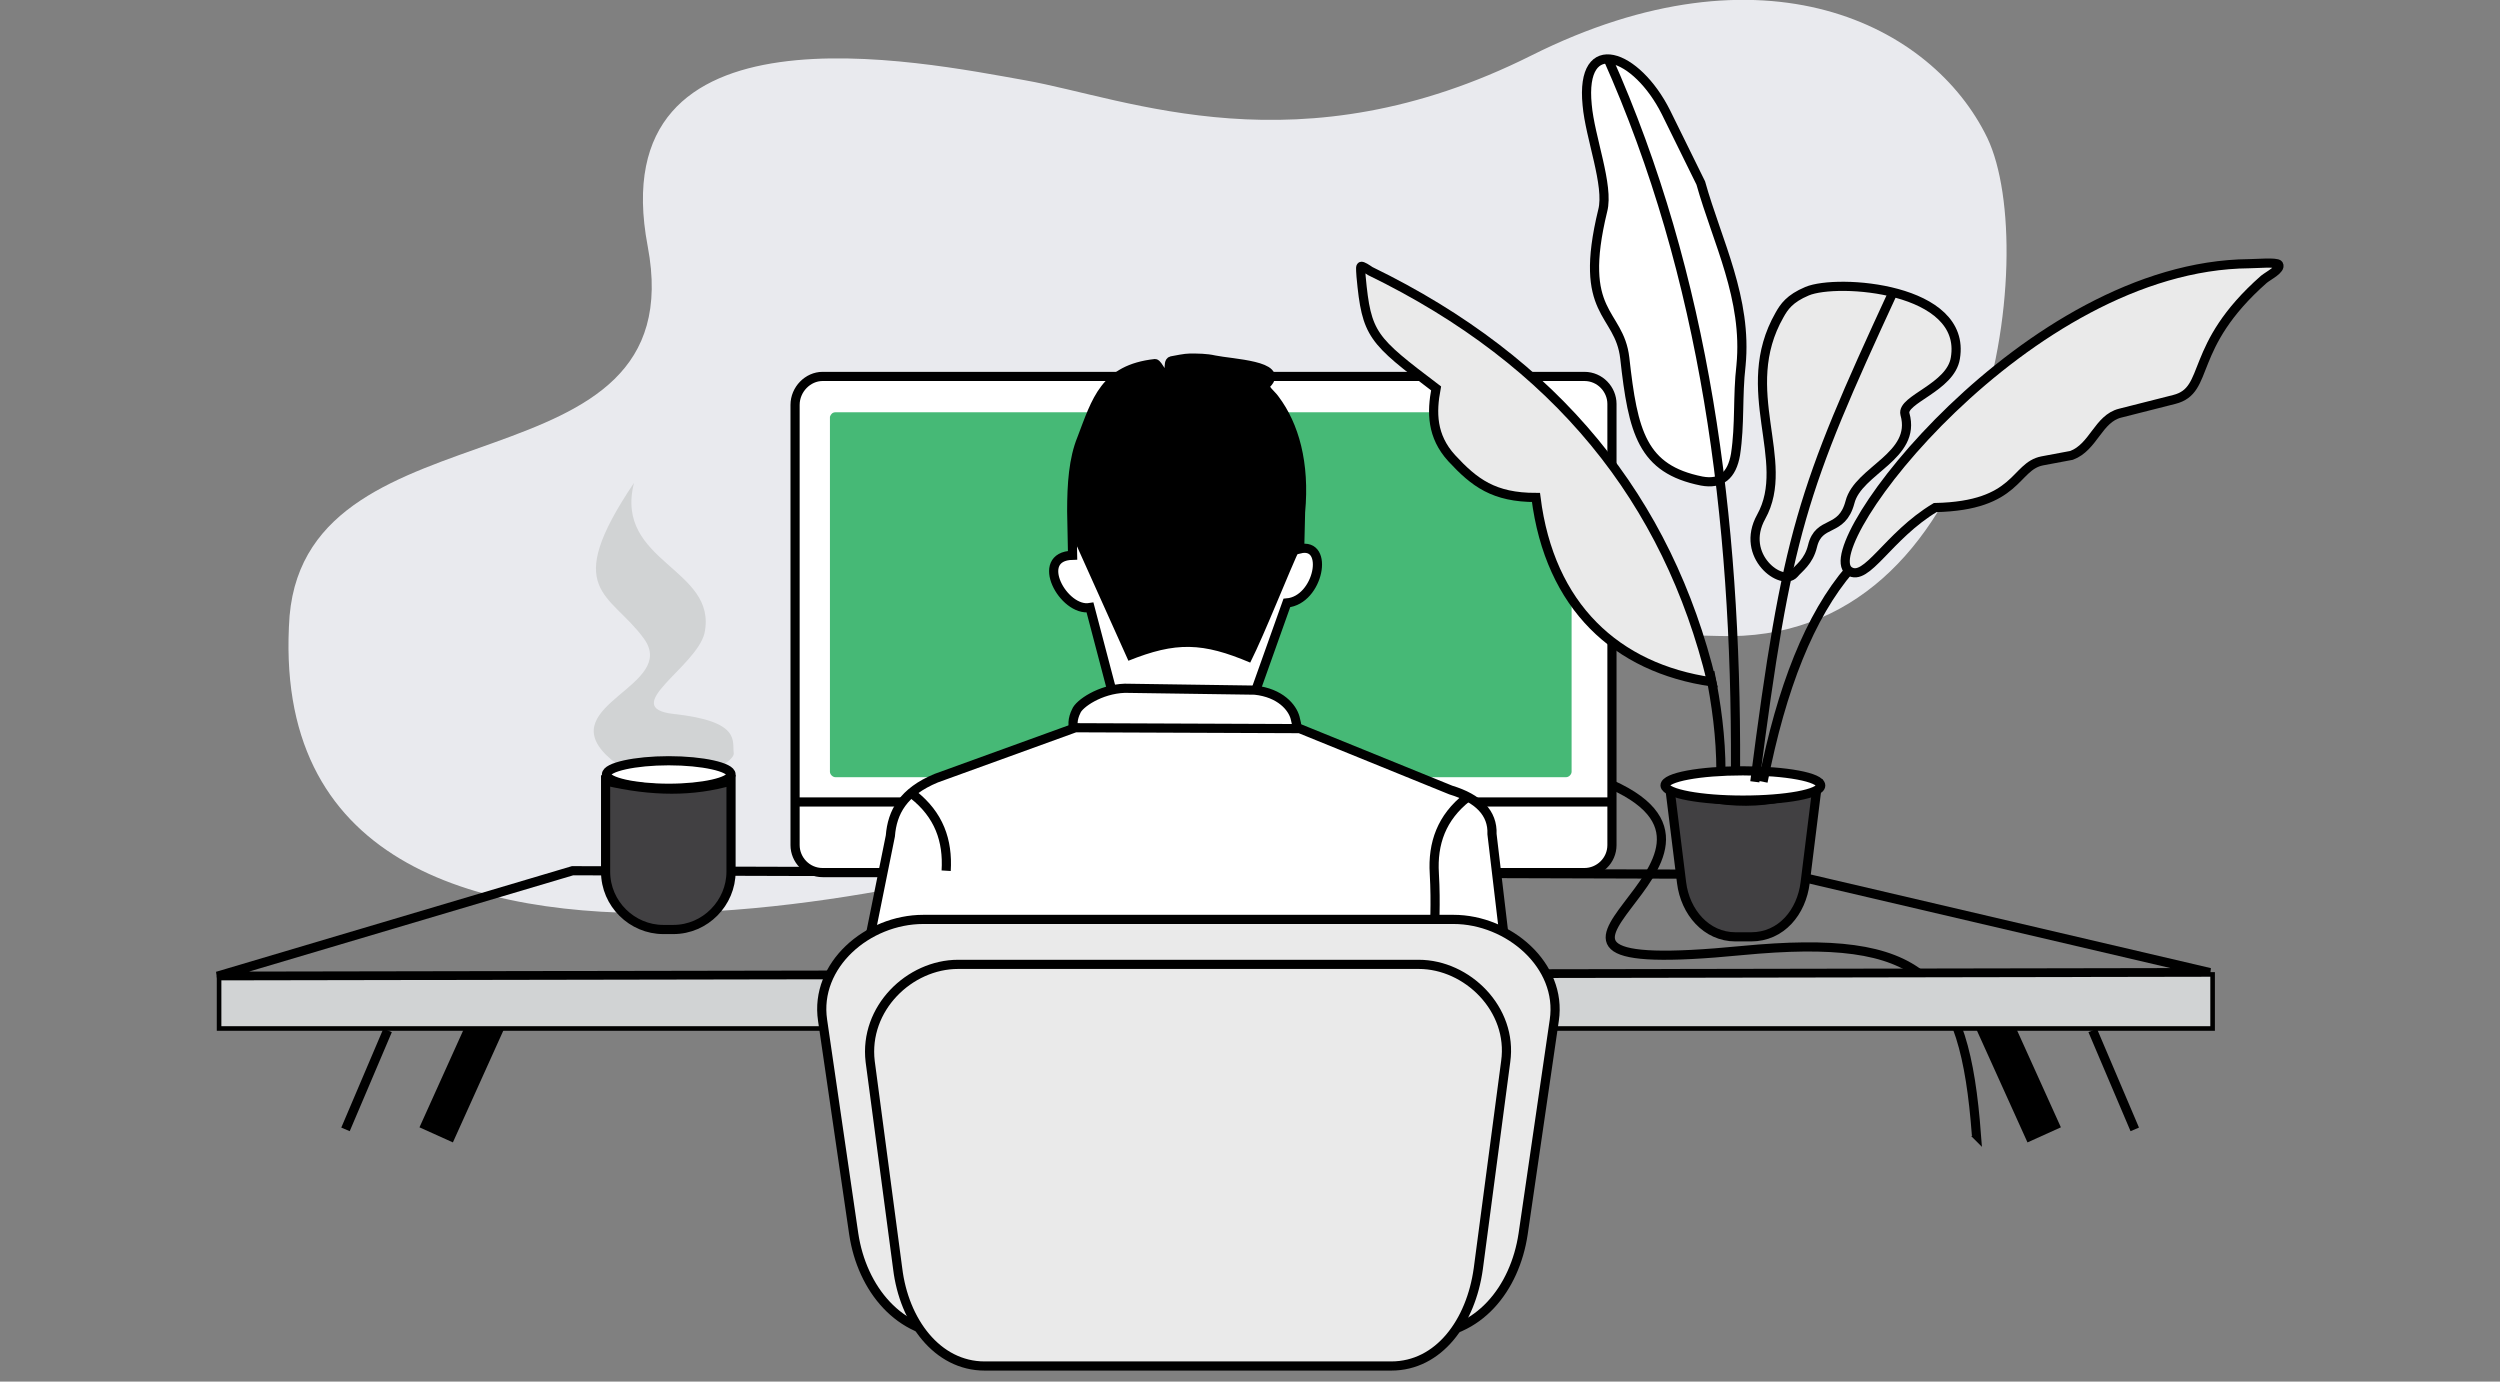 <svg xmlns="http://www.w3.org/2000/svg" viewBox="0 0 228 126" width="228" height="126"><rect x="0" y="0" width="228" height="126" fill="#808080" stroke="none"/><style>tspan { white-space:pre }.shp0 { fill: #e9eaee } .shp1 { fill: none;stroke: #000000;stroke-width: 0.836 } .shp2 { fill: none;stroke: #000000;stroke-width: 3.343 } .shp3 { fill: #d1d3d4;stroke: #000000;stroke-width: 0.418 } .shp4 { fill: #d1d3d4 } .shp5 { fill: #ffffff;stroke: #000000;stroke-width: 0.836 } .shp6 { fill: #414042;stroke: #000000;stroke-width: 0.836 } .shp7 { fill: #eaeaea;stroke: #000000;stroke-width: 0.836 } .shp8 { fill: #46b976 } .shp9 { fill: #000000 } </style><g ><path fill-rule="evenodd" class="shp0" d="M26.41 56.16C28.17 36.09 63.41 45.37 59.07 22.46C54.73 -0.46 84.04 5.65 93.48 7.32C102.91 8.99 118.45 15.68 139.66 5.06C160.87 -5.56 176.24 2.22 181.25 12.59C186.18 22.96 181.5 58.92 156.7 58C131.89 57.08 99.57 76.65 99.57 76.65C99.57 76.65 23.16 101.08 26.41 56.16Z" /><path fill-rule="evenodd" class="shp1" d="M146.17 71.22C163.54 78.16 130.56 89.45 158.87 86.69C175.49 85.1 179.16 89.03 180.25 103.5L180.08 103.33" /><path class="shp2" d="M39.78 103.5L44.95 92.04" /><path class="shp2" d="M186.43 103.5L181.25 92.04" /><path class="shp1" d="M194.69 103L190.85 93.97" /><path class="shp1" d="M19.82 89.03L201.54 88.7L163.29 79.75L52.22 79.41L19.82 89.03Z" /><path class="shp3" d="M19.98 89.2L19.98 93.8L201.79 93.8L201.79 88.87L19.98 89.2Z" /><path fill-rule="evenodd" class="shp4" d="M57.82 44.04C51.13 53.99 55.64 53.99 58.73 58.25C61.82 62.52 50.63 64.28 55.31 68.88C60.07 73.48 67 69.8 66.92 68.71C66.75 67.62 67.67 65.78 61.41 65.11C56.4 64.53 63.49 60.85 64.25 57.75C65.5 51.81 55.98 51.31 57.82 44.04Z" /><path fill-rule="evenodd" class="shp5" d="M60.99 71.89C64.08 71.89 66.67 71.3 66.67 70.63C66.67 69.96 64.08 69.38 60.99 69.38C57.9 69.38 55.31 69.96 55.31 70.63C55.31 71.3 57.9 71.89 60.99 71.89Z" /><path class="shp1" d="M31.51 103L35.35 93.97" /><path fill-rule="evenodd" class="shp6" d="M66.67 71.22L66.67 79.5C66.67 82.34 64.33 84.77 61.41 84.77L60.49 84.77C57.65 84.77 55.23 82.43 55.23 79.5L55.23 71.22C59.49 72.22 63.24 72.22 66.67 71.22Z" /><path fill-rule="evenodd" class="shp6" d="M165.72 71.72L164.63 80.5C164.3 83.18 162.46 85.44 159.7 85.44L158.28 85.44C155.61 85.44 153.69 83.18 153.36 80.5L152.27 71.72C157.11 73.56 161.54 73.48 165.72 71.72Z" /><path fill-rule="evenodd" class="shp5" d="M158.95 72.97C162.88 72.97 166.05 72.39 166.05 71.64C166.05 70.88 162.88 70.3 158.95 70.3C155.03 70.3 151.85 70.88 151.85 71.64C151.94 72.39 155.11 72.97 158.95 72.97Z" /><path fill-rule="evenodd" class="shp5" d="M155.19 43.87C149.76 42.78 148.93 39.44 148.18 32.66C147.68 28.31 143.83 28.81 146.17 19.2C146.76 16.94 145 12.51 144.75 9.58C144.09 2.97 149.26 4.89 151.94 10.25L155.11 16.69C156.61 22.04 159.37 27.23 158.78 33.33C158.45 36.17 158.7 38.68 158.28 41.44C157.95 43.37 156.95 44.2 155.19 43.87Z" /><path fill-rule="evenodd" class="shp7" d="M168.64 52.07C165.38 49.81 184.84 24.21 205.13 24.05C205.72 24.05 207.64 23.88 207.81 24.13C208.06 24.55 206.89 25.13 206.47 25.47C199.45 31.66 201.63 35.59 198.29 36.43L193.36 37.68C191.35 38.18 190.94 40.77 188.93 41.53L186.26 42.03C183.67 42.53 184.09 46.13 176.49 46.29C172.15 48.89 170.23 53.15 168.64 52.07Z" /><path fill-rule="evenodd" class="shp5" d="M75.02 34.33L144.5 34.33C145.92 34.33 147.01 35.51 147.01 36.84L147.01 77.07C147.01 78.49 145.84 79.58 144.5 79.58L75.02 79.58C73.6 79.58 72.51 78.41 72.51 77.07L72.51 36.93C72.51 35.51 73.68 34.33 75.02 34.33Z" /><path fill-rule="evenodd" class="shp8" d="M76.19 37.6L142.83 37.6C143.08 37.6 143.33 37.85 143.33 38.1L143.33 70.38C143.33 70.63 143.08 70.88 142.83 70.88L76.19 70.88C75.94 70.88 75.69 70.63 75.69 70.38L75.69 38.01C75.77 37.76 75.94 37.6 76.19 37.6Z" /><path class="shp1" d="M72.51 73.14L146.92 73.14" /><path fill-rule="evenodd" class="shp7" d="M163.63 52.32C162.54 53.57 158.62 50.73 160.62 47.13C163.46 42.03 158.37 35.59 162.29 28.73C162.71 27.98 163.21 27.23 164.8 26.56C167.55 25.39 179.41 26.22 178.33 32.66C177.91 35.34 173.4 36.43 173.73 37.76C174.82 41.61 169.47 42.87 168.72 45.79C167.97 48.64 165.88 47.38 165.3 49.81C164.96 51.23 164.05 51.81 163.63 52.32Z" /><path fill-rule="evenodd" class="shp7" d="M124.13 24.3C124.21 24.21 124.71 24.55 124.96 24.72C142 33 152.1 45.63 156.11 62.19C147.43 60.93 141.33 55.33 140.08 45.37C136.24 45.37 134.48 44.04 132.39 41.78C130.56 39.77 130.56 37.6 130.97 35.42C125.13 30.99 124.63 30.57 124.13 25.22C124.13 24.97 124.04 24.38 124.13 24.3Z" /><path fill-rule="evenodd" class="shp1" d="M158.28 70.05C158.37 47.13 155.53 25.22 146.59 5.23" /><path fill-rule="evenodd" class="shp1" d="M156.95 70.38C156.95 67.2 156.53 64.19 155.94 61.27" /><path fill-rule="evenodd" class="shp1" d="M160.04 71.3C162.96 48.64 164.3 44.71 172.65 26.64" /><path fill-rule="evenodd" class="shp1" d="M160.79 71.3C162.46 62.77 165.05 56.16 168.72 51.9" /><path fill-rule="evenodd" class="shp5" d="M114.44 63.19L101.41 63.02L99.41 55.41C96.98 55.83 94.23 50.73 97.82 50.64L97.74 46.63C97.74 44.12 97.9 41.86 98.65 40.02C99.99 36.51 100.74 33.67 105.34 33.16C105.59 33.16 106.17 34.5 106.42 34.42C106.84 34.33 106.42 33 106.84 32.91C107.26 32.83 108.09 32.66 108.51 32.66C109.26 32.66 110.01 32.66 110.76 32.83C112.35 33.16 117.19 33.33 115.52 35C115.11 35.42 115.94 35.92 116.28 36.43C118.03 38.77 119.03 42.2 118.61 46.71L118.53 50.06C121.29 49.39 120.28 54.74 117.36 54.99L114.44 63.19Z" /><path fill-rule="evenodd" class="shp9" d="M114.02 60.43C109.68 58.59 107.26 58.51 102.91 60.26L97.99 49.31L97.9 46.71C97.9 44.2 98.07 41.95 98.82 40.11C100.16 36.59 100.91 33.75 105.5 33.25C105.75 33.25 106.34 34.59 106.59 34.5C107.01 34.42 106.59 33.08 107.01 33C107.42 32.91 108.26 32.75 108.68 32.75C109.43 32.75 110.18 32.75 110.93 32.91C112.52 33.25 117.36 33.41 115.69 35.09C115.27 35.51 116.11 36.01 116.44 36.51C118.2 38.85 119.2 42.28 118.78 46.8L118.7 49.72C117.44 52.4 115.44 57.59 114.02 60.43Z" /><path fill-rule="evenodd" class="shp5" d="M98.07 66.95L118.11 66.87C118.28 66.45 118.36 66.37 118.11 65.45C117.86 64.53 116.78 63.19 114.44 62.94L102.58 62.77C100.32 62.85 98.4 64.19 98.15 64.86C97.82 65.53 97.74 66.2 98.07 66.95Z" /><path fill-rule="evenodd" class="shp5" d="M79.36 85.35L81.2 76.24C81.37 74.06 82.37 72.22 85.38 70.97L98.07 66.37L98.32 66.37L118.53 66.45L132.31 72.05C134.82 72.81 136.15 74.15 136.07 76.07L137.15 85.19L79.36 85.35Z" /><path fill-rule="evenodd" class="shp1" d="M86.29 79.41C86.46 76.65 85.63 74.31 83.29 72.47" /><path fill-rule="evenodd" class="shp1" d="M133.81 72.72C131.47 74.56 130.64 76.91 130.81 79.67C130.97 82.43 130.81 84.85 130.81 84.85" /><path fill-rule="evenodd" class="shp7" d="M84.21 83.85L132.56 83.85C137.57 83.85 142.5 88.03 141.75 93.05L138.91 112.53C138.16 117.55 134.82 121.73 129.72 121.73L87.05 121.73C82.03 121.73 78.61 117.55 77.86 112.53L75.02 93.05C74.27 88.03 79.11 83.85 84.21 83.85Z" /><path fill-rule="evenodd" class="shp7" d="M87.38 87.95L129.39 87.95C133.81 87.95 137.99 92.04 137.32 96.81L134.82 115.71C134.15 120.56 131.22 124.58 126.88 124.58L89.8 124.58C85.46 124.58 82.45 120.48 81.87 115.71L79.36 96.81C78.78 91.96 82.95 87.95 87.38 87.95Z" /></g></svg>